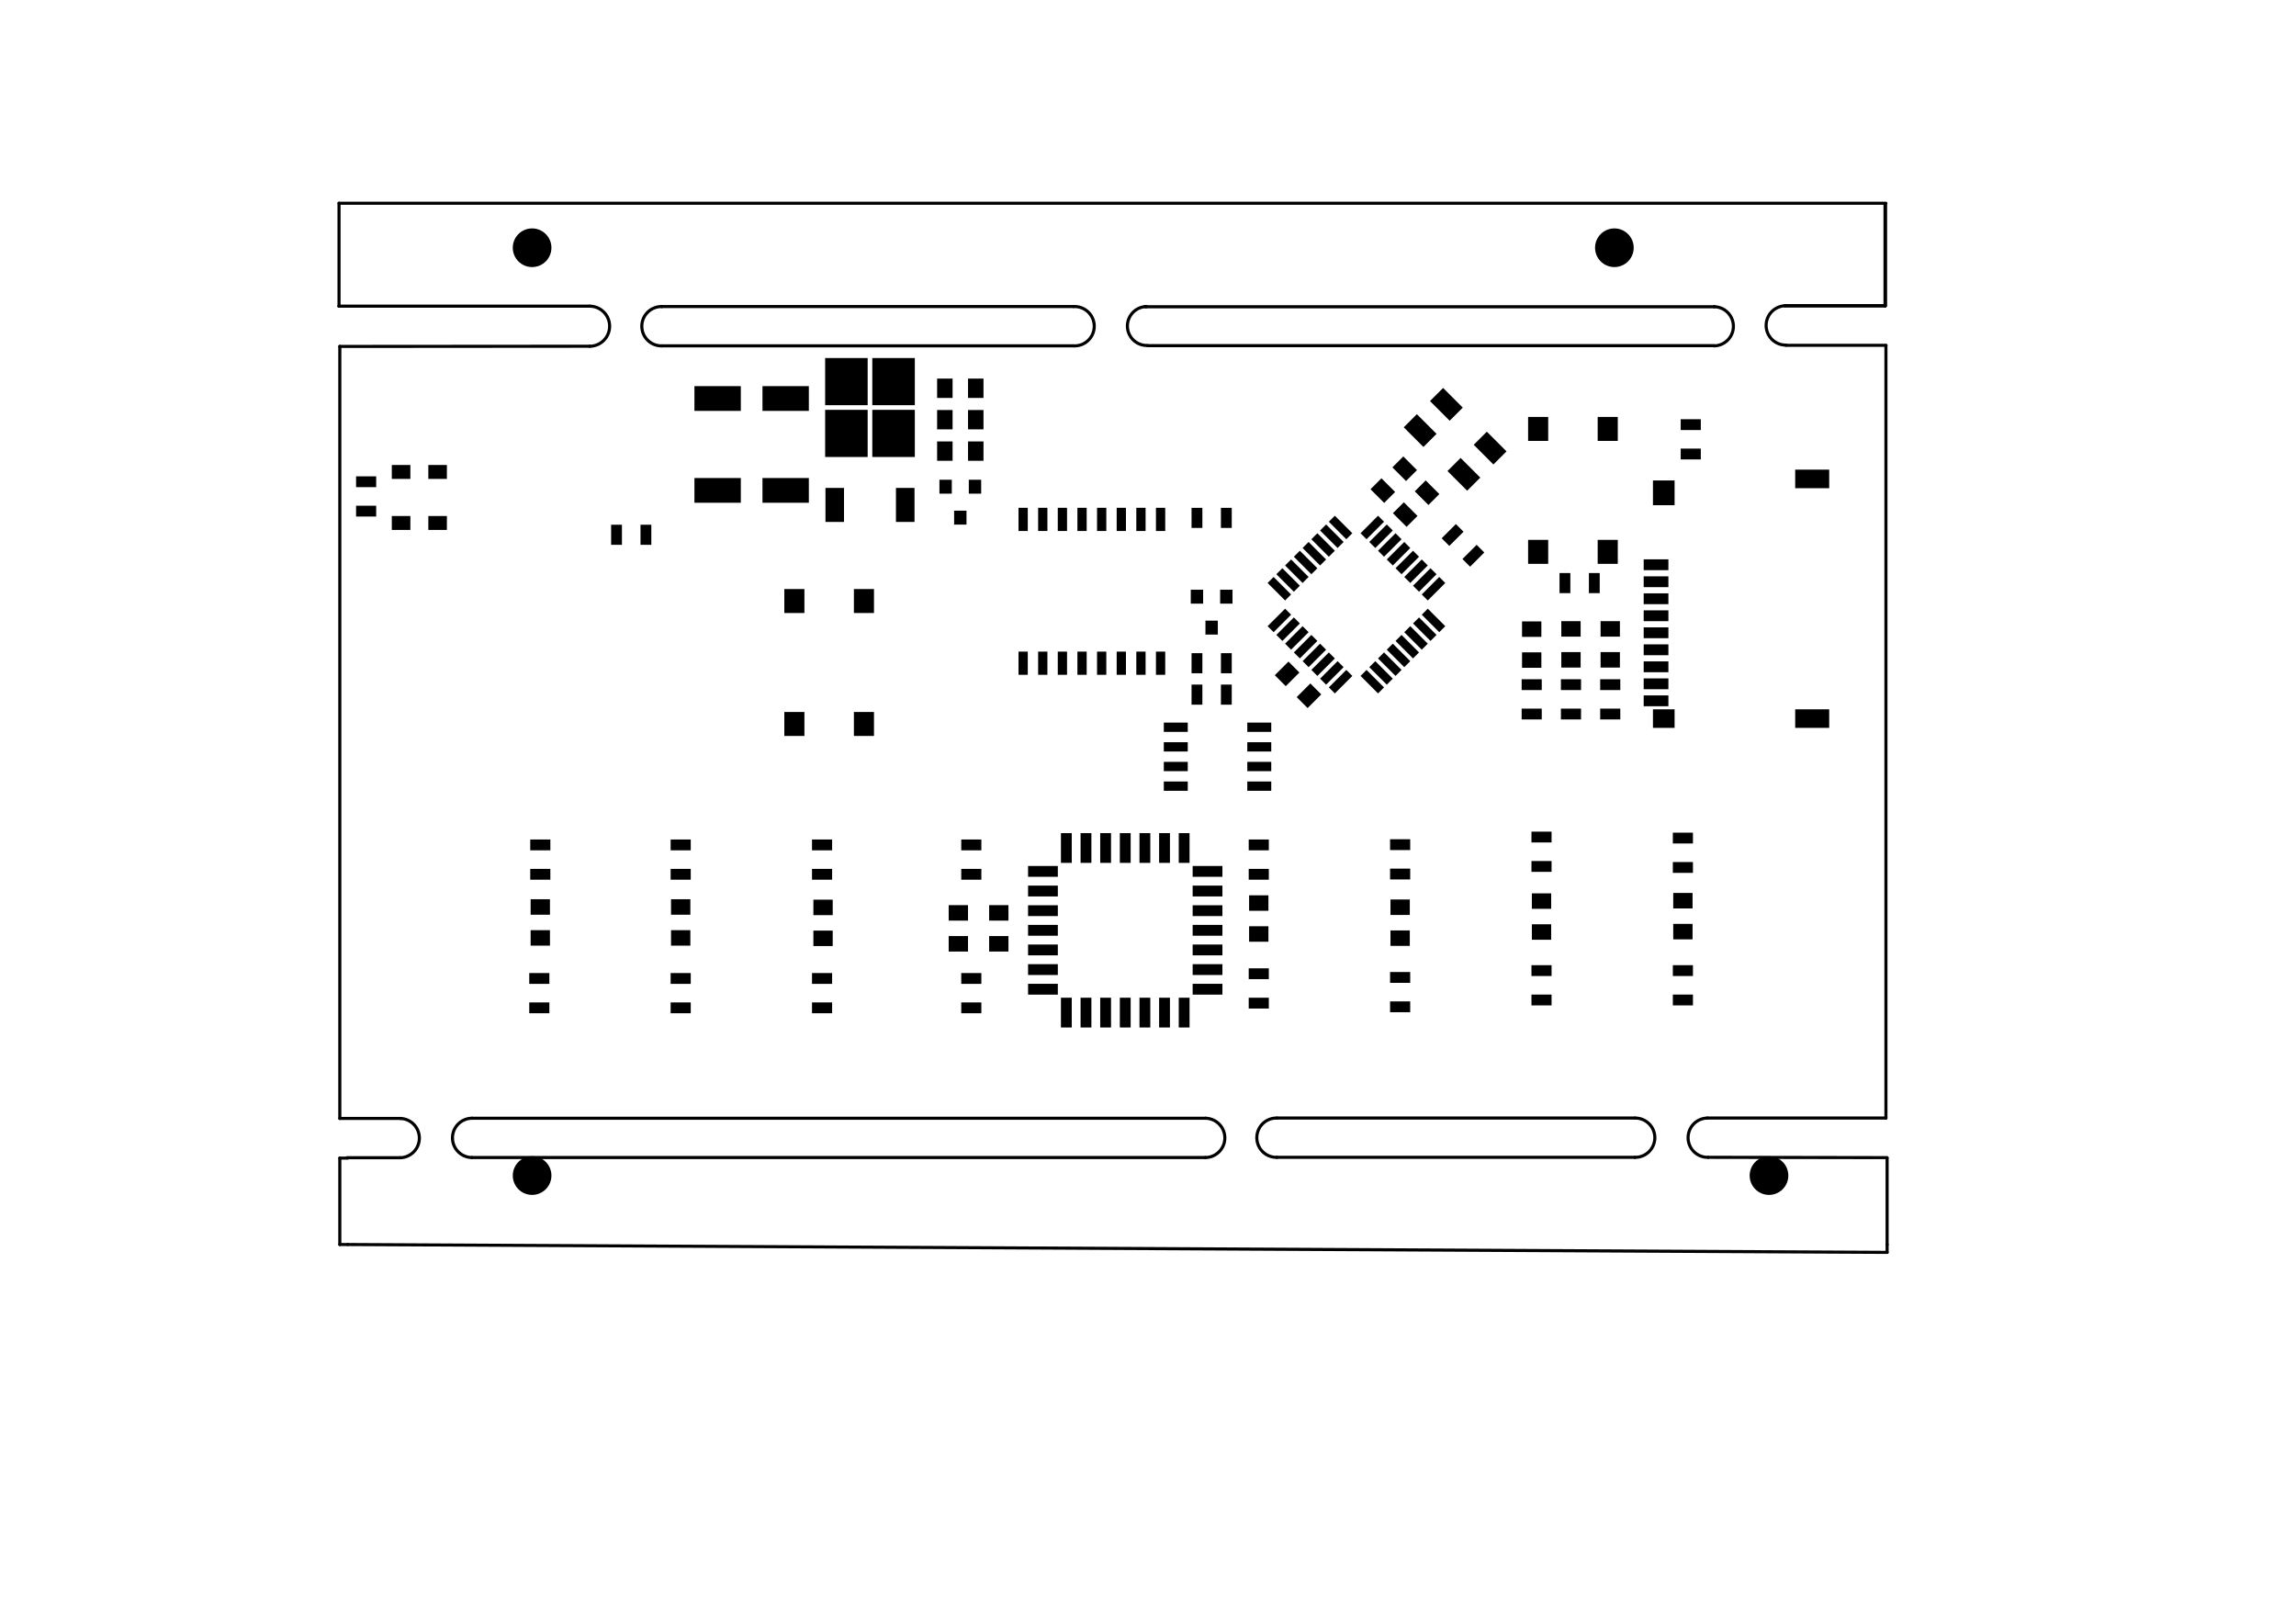 <?xml version="1.0" standalone="no"?>
 <!DOCTYPE svg PUBLIC "-//W3C//DTD SVG 1.1//EN" 
 "http://www.w3.org/Graphics/SVG/1.1/DTD/svg11.dtd"> 
<svg xmlns="http://www.w3.org/2000/svg" version="1.1" 
    width="29.7cm" height="21.001cm" viewBox="0 0 116930 82680 ">
<title>SVG Picture created as ThermocoupleLogger-F_Paste.svg date 2019/03/14 17:00:52 </title>
  <desc>Picture generated by PCBNEW </desc>
<g style="fill:#000000; fill-opacity:1;stroke:#000000; stroke-opacity:1;
stroke-linecap:round; stroke-linejoin:round; "
 transform="translate(0 0) scale(1 1)">
</g>
<g style="fill:#000000; fill-opacity:0.0; 
stroke:#000000; stroke-width:-0.001; stroke-opacity:1; 
stroke-linecap:round; stroke-linejoin:round;">
</g>
<g style="fill:#000000; fill-opacity:0.0; 
stroke:#000000; stroke-width:157.48; stroke-opacity:1; 
stroke-linecap:round; stroke-linejoin:round;">
<path d="M96106 63369
L96106 58969
" />
<path d="M96106 63769
L96106 63369
" />
<path d="M17706 63369
L96106 63769
" />
<path d="M17306 58969
L17706 58969
" />
<path d="M17306 63369
L17706 63369
" />
<path d="M17306 58969
L17306 63369
" />
<path d="M83266 58929
L65026 58929
" />
<path d="M86996 58929
L96106 58945
" />
<path d="M86956 56929
L96046 56929
" />
<path d="M65026 56929
L83266 56929
" />
<path d="M61390 58939
L24030 58939
" />
<path d="M24036 56939
L61396 56939
" />
<path d="M20406 56949
L17306 56949
" />
<path d="M20376 58949
L17666 58949
" />
<path d="M20376.7 58949.9 A1000.2 1000.2 0.0 0 0 20399.3 56950.6 " />
<path d="M24046.7 56939.9 A1000 1000 0.0 0 0 24030.1 58939.8 " />
<path d="M61376.7 58939.9 A1000 1000 0.0 0 0 61398 56940.1 " />
<path d="M65026.7 56929.9 A1000.2 1000.2 0.0 1 0 65028.5 58929.9 " />
<path d="M83256.7 58929.9 A1000.2 1000.2 0.0 1 0 83276.7 56929.7 " />
<path d="M86947.5 56929.9 A1000.2 1000.2 0.0 0 0 86986.7 58929.9 " />
<path d="M90906.7 15569.9 A1000.8 1000.8 0.0 0 0 90946.7 17570.7 " />
<path d="M54686.7 17609.9 A1000.8 1000.8 0.0 1 0 54686.7 15609.9 " />
<path d="M17266 15589
L17266 15589
" />
<path d="M30026 15589
L17266 15589
" />
<path d="M17306 17639
L30036 17629
" />
<path d="M33686 17609
L54686 17609
" />
<path d="M54666 15609
L33706 15609
" />
<path d="M30026.7 17629.9 A1020 1020 0.0 0 0 30026.7 15589.9 " />
<path d="M33706.7 15609.9 A1000.2 1000.2 0.0 1 0 33686.7 17610.1 " />
<path d="M87286 17599
L58456 17599
" />
<path d="M58306 15619
L87316 15619
" />
<path d="M58386.7 15609.9 A990.202 990.202 0.0 0 0 58426.7 17589.9 " />
<path d="M90951 17582
L96051 17582
" />
<path d="M96006 15569
L96006 10369
" />
<path d="M96006 10369
L96006 15569
" />
<path d="M96006 15569
L96006 10369
" />
<path d="M90906 15569
L96006 15569
" />
<path d="M96006 15569
L90906 15569
" />
<path d="M96006 10369
L96006 15569
" />
<path d="M87286.7 17609.9 A996 996 0.0 0 0 87294.8 15618 " />
<path d="M17266 10349
L96046 10349
" />
<path d="M17266 15589
L17266 10349
" />
<path d="M17306 56949
L17306 17639
" />
<path d="M96046 56929
L96046 17599
" />
</g>
<g style="fill:#000000; fill-opacity:0.0; 
stroke:#000000; stroke-width:0; stroke-opacity:1; 
stroke-linecap:round; stroke-linejoin:round;">
</g>
<g style="fill:#000000; fill-opacity:1.0; 
stroke:#000000; stroke-width:0; stroke-opacity:1; 
stroke-linecap:round; stroke-linejoin:round;">
<polyline style="fill-rule:evenodd;"
points="75387,24318
74719,24986
73716,23984
74385,23316
75387,24318
" /> 
<polyline style="fill-rule:evenodd;"
points="73160,22091
72492,22759
71489,21757
72158,21089
73160,22091
" /> 
<polyline style="fill-rule:evenodd;"
points="74496,20755
73828,21423
72826,20421
73494,19753
74496,20755
" /> 
<polyline style="fill-rule:evenodd;"
points="76723,22982
76055,23650
75053,22648
75721,21980
76723,22982
" /> 
<polyline style="fill-rule:evenodd;"
points="38831,25599
38831,24340
41193,24340
41193,25599
38831,25599
" /> 
<polyline style="fill-rule:evenodd;"
points="35366,25599
35366,24340
37728,24340
37728,25599
35366,25599
" /> 
<polyline style="fill-rule:evenodd;"
points="19954,26274
20899,26274
20899,26983
19954,26983
19954,26274
" /> 
<polyline style="fill-rule:evenodd;"
points="19954,23676
20899,23676
20899,24385
19954,24385
19954,23676
" /> 
<circle cx="27098.9" cy="12614" r="984.252" /> 
</g>
<g style="fill:#000000; fill-opacity:1.0; 
stroke:#000000; stroke-width:118.11; stroke-opacity:1; 
stroke-linecap:round; stroke-linejoin:round;">
</g>
<g style="fill:#000000; fill-opacity:1.0; 
stroke:#000000; stroke-width:0; stroke-opacity:1; 
stroke-linecap:round; stroke-linejoin:round;">
<circle cx="82217" cy="12614" r="984.252" /> 
</g>
<g style="fill:#000000; fill-opacity:1.0; 
stroke:#000000; stroke-width:118.11; stroke-opacity:1; 
stroke-linecap:round; stroke-linejoin:round;">
</g>
<g style="fill:#000000; fill-opacity:1.0; 
stroke:#000000; stroke-width:0; stroke-opacity:1; 
stroke-linecap:round; stroke-linejoin:round;">
<circle cx="27098.9" cy="59858.1" r="984.252" /> 
</g>
<g style="fill:#000000; fill-opacity:1.0; 
stroke:#000000; stroke-width:118.11; stroke-opacity:1; 
stroke-linecap:round; stroke-linejoin:round;">
</g>
<g style="fill:#000000; fill-opacity:1.0; 
stroke:#000000; stroke-width:0; stroke-opacity:1; 
stroke-linecap:round; stroke-linejoin:round;">
<circle cx="90091" cy="59858.1" r="984.252" /> 
</g>
<g style="fill:#000000; fill-opacity:1.0; 
stroke:#000000; stroke-width:118.11; stroke-opacity:1; 
stroke-linecap:round; stroke-linejoin:round;">
</g>
<g style="fill:#000000; fill-opacity:1.0; 
stroke:#000000; stroke-width:0; stroke-opacity:1; 
stroke-linecap:round; stroke-linejoin:round;">
<polyline style="fill-rule:evenodd;"
points="82390,22450
81366,22450
81366,21229
82390,21229
82390,22450
" /> 
<polyline style="fill-rule:evenodd;"
points="82390,28710
81366,28710
81366,27489
82390,27489
82390,28710
" /> 
<polyline style="fill-rule:evenodd;"
points="78846,22450
77823,22450
77823,21229
78846,21229
78846,22450
" /> 
<polyline style="fill-rule:evenodd;"
points="78846,28710
77823,28710
77823,27489
78846,27489
78846,28710
" /> 
<polyline style="fill-rule:evenodd;"
points="72407,31299
72713,30993
73604,31884
73298,32190
72407,31299
" /> 
<polyline style="fill-rule:evenodd;"
points="71962,31744
72268,31438
73159,32329
72852,32635
71962,31744
" /> 
<polyline style="fill-rule:evenodd;"
points="71516,32190
71822,31884
72713,32774
72407,33081
71516,32190
" /> 
<polyline style="fill-rule:evenodd;"
points="71071,32635
71377,32329
72268,33220
71962,33526
71071,32635
" /> 
<polyline style="fill-rule:evenodd;"
points="70625,33081
70932,32774
71822,33665
71516,33971
70625,33081
" /> 
<polyline style="fill-rule:evenodd;"
points="70180,33526
70486,33220
71377,34111
71071,34417
70180,33526
" /> 
<polyline style="fill-rule:evenodd;"
points="69734,33971
70041,33665
70932,34556
70625,34862
69734,33971
" /> 
<polyline style="fill-rule:evenodd;"
points="69289,34417
69595,34111
70486,35001
70180,35308
69289,34417
" /> 
<polyline style="fill-rule:evenodd;"
points="68565,34111
68871,34417
67981,35308
67674,35001
68565,34111
" /> 
<polyline style="fill-rule:evenodd;"
points="68120,33665
68426,33971
67535,34862
67229,34556
68120,33665
" /> 
<polyline style="fill-rule:evenodd;"
points="67674,33220
67981,33526
67090,34417
66784,34111
67674,33220
" /> 
<polyline style="fill-rule:evenodd;"
points="67229,32774
67535,33081
66644,33971
66338,33665
67229,32774
" /> 
<polyline style="fill-rule:evenodd;"
points="66784,32329
67090,32635
66199,33526
65893,33220
66784,32329
" /> 
<polyline style="fill-rule:evenodd;"
points="66338,31884
66644,32190
65753,33081
65447,32774
66338,31884
" /> 
<polyline style="fill-rule:evenodd;"
points="65893,31438
66199,31744
65308,32635
65002,32329
65893,31438
" /> 
<polyline style="fill-rule:evenodd;"
points="65447,30993
65753,31299
64863,32190
64556,31884
65447,30993
" /> 
<polyline style="fill-rule:evenodd;"
points="64556,29684
64863,29378
65753,30269
65447,30575
64556,29684
" /> 
<polyline style="fill-rule:evenodd;"
points="65002,29239
65308,28933
66199,29823
65893,30130
65002,29239
" /> 
<polyline style="fill-rule:evenodd;"
points="65447,28793
65753,28487
66644,29378
66338,29684
65447,28793
" /> 
<polyline style="fill-rule:evenodd;"
points="65893,28348
66199,28042
67090,28933
66784,29239
65893,28348
" /> 
<polyline style="fill-rule:evenodd;"
points="66338,27903
66644,27596
67535,28487
67229,28793
66338,27903
" /> 
<polyline style="fill-rule:evenodd;"
points="66784,27457
67090,27151
67981,28042
67674,28348
66784,27457
" /> 
<polyline style="fill-rule:evenodd;"
points="67229,27012
67535,26705
68426,27596
68120,27903
67229,27012
" /> 
<polyline style="fill-rule:evenodd;"
points="67674,26566
67981,26260
68871,27151
68565,27457
67674,26566
" /> 
<polyline style="fill-rule:evenodd;"
points="70180,26260
70486,26566
69595,27457
69289,27151
70180,26260
" /> 
<polyline style="fill-rule:evenodd;"
points="70625,26705
70932,27012
70041,27903
69734,27596
70625,26705
" /> 
<polyline style="fill-rule:evenodd;"
points="71071,27151
71377,27457
70486,28348
70180,28042
71071,27151
" /> 
<polyline style="fill-rule:evenodd;"
points="71516,27596
71822,27903
70932,28793
70625,28487
71516,27596
" /> 
<polyline style="fill-rule:evenodd;"
points="71962,28042
72268,28348
71377,29239
71071,28933
71962,28042
" /> 
<polyline style="fill-rule:evenodd;"
points="72407,28487
72713,28793
71822,29684
71516,29378
72407,28487
" /> 
<polyline style="fill-rule:evenodd;"
points="72852,28933
73159,29239
72268,30130
71962,29823
72852,28933
" /> 
<polyline style="fill-rule:evenodd;"
points="73298,29378
73604,29684
72713,30575
72407,30269
73298,29378
" /> 
<polyline style="fill-rule:evenodd;"
points="84968,30763
83709,30763
83709,30212
84968,30212
84968,30763
" /> 
<polyline style="fill-rule:evenodd;"
points="84968,29897
83709,29897
83709,29346
84968,29346
84968,29897
" /> 
<polyline style="fill-rule:evenodd;"
points="84968,29031
83709,29031
83709,28480
84968,28480
84968,29031
" /> 
<polyline style="fill-rule:evenodd;"
points="84968,31629
83709,31629
83709,31078
84968,31078
84968,31629
" /> 
<polyline style="fill-rule:evenodd;"
points="84968,32495
83709,32495
83709,31944
84968,31944
84968,32495
" /> 
<polyline style="fill-rule:evenodd;"
points="84968,33362
83709,33362
83709,32810
84968,32810
84968,33362
" /> 
<polyline style="fill-rule:evenodd;"
points="84968,35094
83709,35094
83709,34543
84968,34543
84968,35094
" /> 
<polyline style="fill-rule:evenodd;"
points="84968,34228
83709,34228
83709,33677
84968,33677
84968,34228
" /> 
<polyline style="fill-rule:evenodd;"
points="84968,35960
83709,35960
83709,35409
84968,35409
84968,35960
" /> 
<polyline style="fill-rule:evenodd;"
points="85283,37062
84181,37062
84181,36117
85283,36117
85283,37062
" /> 
<polyline style="fill-rule:evenodd;"
points="85283,25724
84181,25724
84181,24464
85283,24464
85283,25724
" /> 
<polyline style="fill-rule:evenodd;"
points="93157,37062
91425,37062
91425,36117
93157,36117
93157,37062
" /> 
<polyline style="fill-rule:evenodd;"
points="93157,24858
91425,24858
91425,23913
93157,23913
93157,24858
" /> 
<polyline style="fill-rule:evenodd;"
points="72607,24461
73303,25157
72747,25713
72051,25018
72607,24461
" /> 
<polyline style="fill-rule:evenodd;"
points="71494,25574
72190,26270
71633,26827
70937,26131
71494,25574
" /> 
<polyline style="fill-rule:evenodd;"
points="70354,24354
71050,25050
70493,25607
69797,24911
70354,24354
" /> 
<polyline style="fill-rule:evenodd;"
points="71467,23241
72163,23937
71607,24493
70911,23798
71467,23241
" /> 
<polyline style="fill-rule:evenodd;"
points="58870,33179
59342,33179
59342,34360
58870,34360
58870,33179
" /> 
<polyline style="fill-rule:evenodd;"
points="57870,33179
58342,33179
58342,34360
57870,34360
57870,33179
" /> 
<polyline style="fill-rule:evenodd;"
points="56870,33179
57342,33179
57342,34360
56870,34360
56870,33179
" /> 
<polyline style="fill-rule:evenodd;"
points="55870,33179
56342,33179
56342,34360
55870,34360
55870,33179
" /> 
<polyline style="fill-rule:evenodd;"
points="54870,33179
55342,33179
55342,34360
54870,34360
54870,33179
" /> 
<polyline style="fill-rule:evenodd;"
points="53870,33179
54342,33179
54342,34360
53870,34360
53870,33179
" /> 
<polyline style="fill-rule:evenodd;"
points="52870,33179
53342,33179
53342,34360
52870,34360
52870,33179
" /> 
<polyline style="fill-rule:evenodd;"
points="51870,33179
52342,33179
52342,34360
51870,34360
51870,33179
" /> 
<polyline style="fill-rule:evenodd;"
points="51870,25856
52342,25856
52342,27037
51870,27037
51870,25856
" /> 
<polyline style="fill-rule:evenodd;"
points="52870,25856
53342,25856
53342,27037
52870,27037
52870,25856
" /> 
<polyline style="fill-rule:evenodd;"
points="53870,25856
54342,25856
54342,27037
53870,27037
53870,25856
" /> 
<polyline style="fill-rule:evenodd;"
points="54870,25856
55342,25856
55342,27037
54870,27037
54870,25856
" /> 
<polyline style="fill-rule:evenodd;"
points="55870,25856
56342,25856
56342,27037
55870,27037
55870,25856
" /> 
<polyline style="fill-rule:evenodd;"
points="56870,25856
57342,25856
57342,27037
56870,27037
56870,25856
" /> 
<polyline style="fill-rule:evenodd;"
points="57870,25856
58342,25856
58342,27037
57870,27037
57870,25856
" /> 
<polyline style="fill-rule:evenodd;"
points="58870,25856
59342,25856
59342,27037
58870,27037
58870,25856
" /> 
<polyline style="fill-rule:evenodd;"
points="82498,32416
81514,32416
81514,31628
82498,31628
82498,32416
" /> 
<polyline style="fill-rule:evenodd;"
points="82498,33991
81514,33991
81514,33203
82498,33203
82498,33991
" /> 
<polyline style="fill-rule:evenodd;"
points="78498,34003
77514,34003
77514,33216
78498,33216
78498,34003
" /> 
<polyline style="fill-rule:evenodd;"
points="78498,32428
77514,32428
77514,31641
78498,31641
78498,32428
" /> 
<polyline style="fill-rule:evenodd;"
points="82518,35137
81494,35137
81494,34586
82518,34586
82518,35137
" /> 
<polyline style="fill-rule:evenodd;"
points="82518,36633
81494,36633
81494,36082
82518,36082
82518,36633
" /> 
<polyline style="fill-rule:evenodd;"
points="78518,36633
77494,36633
77494,36082
78518,36082
78518,36633
" /> 
<polyline style="fill-rule:evenodd;"
points="78518,35137
77494,35137
77494,34586
78518,34586
78518,35137
" /> 
<polyline style="fill-rule:evenodd;"
points="80518,36633
79494,36633
79494,36082
80518,36082
80518,36633
" /> 
<polyline style="fill-rule:evenodd;"
points="80518,35137
79494,35137
79494,34586
80518,34586
80518,35137
" /> 
<polyline style="fill-rule:evenodd;"
points="80498,32416
79514,32416
79514,31628
80498,31628
80498,32416
" /> 
<polyline style="fill-rule:evenodd;"
points="80498,33991
79514,33991
79514,33203
80498,33203
80498,33991
" /> 
<polyline style="fill-rule:evenodd;"
points="64618,49857
63594,49857
63594,49306
64618,49306
64618,49857
" /> 
<polyline style="fill-rule:evenodd;"
points="64618,51353
63594,51353
63594,50802
64618,50802
64618,51353
" /> 
<polyline style="fill-rule:evenodd;"
points="42378,51593
41354,51593
41354,51042
42378,51042
42378,51593
" /> 
<polyline style="fill-rule:evenodd;"
points="42378,50097
41354,50097
41354,49546
42378,49546
42378,50097
" /> 
<polyline style="fill-rule:evenodd;"
points="54582,43936
54031,43936
54031,42421
54582,42421
54582,43936
" /> 
<polyline style="fill-rule:evenodd;"
points="55582,43936
55031,43936
55031,42421
55582,42421
55582,43936
" /> 
<polyline style="fill-rule:evenodd;"
points="56582,43936
56031,43936
56031,42421
56582,42421
56582,43936
" /> 
<polyline style="fill-rule:evenodd;"
points="57582,43936
57031,43936
57031,42421
57582,42421
57582,43936
" /> 
<polyline style="fill-rule:evenodd;"
points="58582,43936
58031,43936
58031,42421
58582,42421
58582,43936
" /> 
<polyline style="fill-rule:evenodd;"
points="59582,43936
59031,43936
59031,42421
59582,42421
59582,43936
" /> 
<polyline style="fill-rule:evenodd;"
points="60582,43936
60031,43936
60031,42421
60582,42421
60582,43936
" /> 
<polyline style="fill-rule:evenodd;"
points="62255,44645
60739,44645
60739,44094
62255,44094
62255,44645
" /> 
<polyline style="fill-rule:evenodd;"
points="62255,45645
60739,45645
60739,45094
62255,45094
62255,45645
" /> 
<polyline style="fill-rule:evenodd;"
points="62255,46645
60739,46645
60739,46094
62255,46094
62255,46645
" /> 
<polyline style="fill-rule:evenodd;"
points="62255,47645
60739,47645
60739,47094
62255,47094
62255,47645
" /> 
<polyline style="fill-rule:evenodd;"
points="62255,48645
60739,48645
60739,48094
62255,48094
62255,48645
" /> 
<polyline style="fill-rule:evenodd;"
points="62255,49645
60739,49645
60739,49094
62255,49094
62255,49645
" /> 
<polyline style="fill-rule:evenodd;"
points="62255,50645
60739,50645
60739,50094
62255,50094
62255,50645
" /> 
<polyline style="fill-rule:evenodd;"
points="60582,52318
60031,52318
60031,50802
60582,50802
60582,52318
" /> 
<polyline style="fill-rule:evenodd;"
points="59582,52318
59031,52318
59031,50802
59582,50802
59582,52318
" /> 
<polyline style="fill-rule:evenodd;"
points="58582,52318
58031,52318
58031,50802
58582,50802
58582,52318
" /> 
<polyline style="fill-rule:evenodd;"
points="57582,52318
57031,52318
57031,50802
57582,50802
57582,52318
" /> 
<polyline style="fill-rule:evenodd;"
points="56582,52318
56031,52318
56031,50802
56582,50802
56582,52318
" /> 
<polyline style="fill-rule:evenodd;"
points="55582,52318
55031,52318
55031,50802
55582,50802
55582,52318
" /> 
<polyline style="fill-rule:evenodd;"
points="54582,52318
54031,52318
54031,50802
54582,50802
54582,52318
" /> 
<polyline style="fill-rule:evenodd;"
points="53873,44645
52357,44645
52357,44094
53873,44094
53873,44645
" /> 
<polyline style="fill-rule:evenodd;"
points="53873,45645
52357,45645
52357,45094
53873,45094
53873,45645
" /> 
<polyline style="fill-rule:evenodd;"
points="53873,46645
52357,46645
52357,46094
53873,46094
53873,46645
" /> 
<polyline style="fill-rule:evenodd;"
points="53873,50645
52357,50645
52357,50094
53873,50094
53873,50645
" /> 
<polyline style="fill-rule:evenodd;"
points="53873,49645
52357,49645
52357,49094
53873,49094
53873,49645
" /> 
<polyline style="fill-rule:evenodd;"
points="53873,48645
52357,48645
52357,48094
53873,48094
53873,48645
" /> 
<polyline style="fill-rule:evenodd;"
points="53873,47645
52357,47645
52357,47094
53873,47094
53873,47645
" /> 
<polyline style="fill-rule:evenodd;"
points="71818,44780
70794,44780
70794,44229
71818,44229
71818,44780
" /> 
<polyline style="fill-rule:evenodd;"
points="71818,43284
70794,43284
70794,42733
71818,42733
71818,43284
" /> 
<polyline style="fill-rule:evenodd;"
points="48513,20877
48513,21862
47725,21862
47725,20877
48513,20877
" /> 
<polyline style="fill-rule:evenodd;"
points="50087,20877
50087,21862
49300,21862
49300,20877
50087,20877
" /> 
<polyline style="fill-rule:evenodd;"
points="50087,19277
50087,20262
49300,20262
49300,19277
50087,19277
" /> 
<polyline style="fill-rule:evenodd;"
points="48513,19277
48513,20262
47725,20262
47725,19277
48513,19277
" /> 
<polyline style="fill-rule:evenodd;"
points="49300,23462
49300,22477
50087,22477
50087,23462
49300,23462
" /> 
<polyline style="fill-rule:evenodd;"
points="47725,23462
47725,22477
48513,22477
48513,23462
47725,23462
" /> 
<polyline style="fill-rule:evenodd;"
points="63614,47163
64598,47163
64598,47951
63614,47951
63614,47163
" /> 
<polyline style="fill-rule:evenodd;"
points="63614,45588
64598,45588
64598,46376
63614,46376
63614,45588
" /> 
<polyline style="fill-rule:evenodd;"
points="70814,47376
71798,47376
71798,48163
70814,48163
70814,47376
" /> 
<polyline style="fill-rule:evenodd;"
points="70814,45801
71798,45801
71798,46588
70814,46588
70814,45801
" /> 
<polyline style="fill-rule:evenodd;"
points="78014,47063
78998,47063
78998,47851
78014,47851
78014,47063
" /> 
<polyline style="fill-rule:evenodd;"
points="78014,45488
78998,45488
78998,46276
78014,46276
78014,45488
" /> 
<polyline style="fill-rule:evenodd;"
points="85214,45468
86198,45468
86198,46256
85214,46256
85214,45468
" /> 
<polyline style="fill-rule:evenodd;"
points="85214,47043
86198,47043
86198,47831
85214,47831
85214,47043
" /> 
<polyline style="fill-rule:evenodd;"
points="27024,45788
28008,45788
28008,46576
27024,46576
27024,45788
" /> 
<polyline style="fill-rule:evenodd;"
points="27024,47363
28008,47363
28008,48151
27024,48151
27024,47363
" /> 
<polyline style="fill-rule:evenodd;"
points="34174,45788
35158,45788
35158,46576
34174,46576
34174,45788
" /> 
<polyline style="fill-rule:evenodd;"
points="34174,47363
35158,47363
35158,48151
34174,48151
34174,47363
" /> 
<polyline style="fill-rule:evenodd;"
points="41424,47385
42408,47385
42408,48172
41424,48172
41424,47385
" /> 
<polyline style="fill-rule:evenodd;"
points="41424,45810
42408,45810
42408,46597
41424,46597
41424,45810
" /> 
<polyline style="fill-rule:evenodd;"
points="48314,46088
49298,46088
49298,46876
48314,46876
48314,46088
" /> 
<polyline style="fill-rule:evenodd;"
points="48314,47663
49298,47663
49298,48451
48314,48451
48314,47663
" /> 
<polyline style="fill-rule:evenodd;"
points="64618,44793
63594,44793
63594,44242
64618,44242
64618,44793
" /> 
<polyline style="fill-rule:evenodd;"
points="64618,43297
63594,43297
63594,42746
64618,42746
64618,43297
" /> 
<polyline style="fill-rule:evenodd;"
points="71818,50045
70794,50045
70794,49494
71818,49494
71818,50045
" /> 
<polyline style="fill-rule:evenodd;"
points="71818,51541
70794,51541
70794,50990
71818,50990
71818,51541
" /> 
<polyline style="fill-rule:evenodd;"
points="79018,42897
77994,42897
77994,42346
79018,42346
79018,42897
" /> 
<polyline style="fill-rule:evenodd;"
points="79018,44393
77994,44393
77994,43842
79018,43842
79018,44393
" /> 
<polyline style="fill-rule:evenodd;"
points="79018,51193
77994,51193
77994,50642
79018,50642
79018,51193
" /> 
<polyline style="fill-rule:evenodd;"
points="79018,49697
77994,49697
77994,49146
79018,49146
79018,49697
" /> 
<polyline style="fill-rule:evenodd;"
points="86218,42949
85194,42949
85194,42398
86218,42398
86218,42949
" /> 
<polyline style="fill-rule:evenodd;"
points="86218,44445
85194,44445
85194,43894
86218,43894
86218,44445
" /> 
<polyline style="fill-rule:evenodd;"
points="86218,51193
85194,51193
85194,50642
86218,50642
86218,51193
" /> 
<polyline style="fill-rule:evenodd;"
points="86218,49697
85194,49697
85194,49146
86218,49146
86218,49697
" /> 
<polyline style="fill-rule:evenodd;"
points="28028,43297
27004,43297
27004,42746
28028,42746
28028,43297
" /> 
<polyline style="fill-rule:evenodd;"
points="28028,44793
27004,44793
27004,44242
28028,44242
28028,44793
" /> 
<polyline style="fill-rule:evenodd;"
points="27978,51593
26954,51593
26954,51042
27978,51042
27978,51593
" /> 
<polyline style="fill-rule:evenodd;"
points="27978,50097
26954,50097
26954,49546
27978,49546
27978,50097
" /> 
<polyline style="fill-rule:evenodd;"
points="35178,44793
34154,44793
34154,44242
35178,44242
35178,44793
" /> 
<polyline style="fill-rule:evenodd;"
points="35178,43297
34154,43297
34154,42746
35178,42746
35178,43297
" /> 
<polyline style="fill-rule:evenodd;"
points="35178,50097
34154,50097
34154,49546
35178,49546
35178,50097
" /> 
<polyline style="fill-rule:evenodd;"
points="35178,51593
34154,51593
34154,51042
35178,51042
35178,51593
" /> 
<polyline style="fill-rule:evenodd;"
points="42378,43297
41354,43297
41354,42746
42378,42746
42378,43297
" /> 
<polyline style="fill-rule:evenodd;"
points="42378,44793
41354,44793
41354,44242
42378,44242
42378,44793
" /> 
<polyline style="fill-rule:evenodd;"
points="49978,44793
48954,44793
48954,44242
49978,44242
49978,44793
" /> 
<polyline style="fill-rule:evenodd;"
points="49978,43297
48954,43297
48954,42746
49978,42746
49978,43297
" /> 
<polyline style="fill-rule:evenodd;"
points="49978,50097
48954,50097
48954,49546
49978,49546
49978,50097
" /> 
<polyline style="fill-rule:evenodd;"
points="49978,51593
48954,51593
48954,51042
49978,51042
49978,51593
" /> 
<polyline style="fill-rule:evenodd;"
points="18134,25750
19158,25750
19158,26301
18134,26301
18134,25750
" /> 
<polyline style="fill-rule:evenodd;"
points="18134,24254
19158,24254
19158,24805
18134,24805
18134,24254
" /> 
<polyline style="fill-rule:evenodd;"
points="31674,26718
31674,27741
31123,27741
31123,26718
31674,26718
" /> 
<polyline style="fill-rule:evenodd;"
points="33170,26718
33170,27741
32619,27741
32619,26718
33170,26718
" /> 
<polyline style="fill-rule:evenodd;"
points="62730,34858
62730,35881
62179,35881
62179,34858
62730,34858
" /> 
<polyline style="fill-rule:evenodd;"
points="61234,34858
61234,35881
60683,35881
60683,34858
61234,34858
" /> 
<polyline style="fill-rule:evenodd;"
points="74478,28465
75202,27742
75592,28131
74868,28855
74478,28465
" /> 
<polyline style="fill-rule:evenodd;"
points="73421,27408
74144,26684
74534,27073
73810,27797
73421,27408
" /> 
<polyline style="fill-rule:evenodd;"
points="61234,33258
61234,34281
60683,34281
60683,33258
61234,33258
" /> 
<polyline style="fill-rule:evenodd;"
points="62730,33258
62730,34281
62179,34281
62179,33258
62730,33258
" /> 
<polyline style="fill-rule:evenodd;"
points="61391,31602
62021,31602
62021,32311
61391,32311
61391,31602
" /> 
<polyline style="fill-rule:evenodd;"
points="60643,30028
61273,30028
61273,30736
60643,30736
60643,30028
" /> 
<polyline style="fill-rule:evenodd;"
points="62139,30028
62769,30028
62769,30736
62139,30736
62139,30028
" /> 
<polyline style="fill-rule:evenodd;"
points="44510,31213
43487,31213
43487,29993
44510,29993
44510,31213
" /> 
<polyline style="fill-rule:evenodd;"
points="44510,37473
43487,37473
43487,36253
44510,36253
44510,37473
" /> 
<polyline style="fill-rule:evenodd;"
points="40967,31213
39944,31213
39944,29993
40967,29993
40967,31213
" /> 
<polyline style="fill-rule:evenodd;"
points="40967,37473
39944,37473
39944,36253
40967,36253
40967,37473
" /> 
<polyline style="fill-rule:evenodd;"
points="63522,37266
63522,36793
64742,36793
64742,37266
63522,37266
" /> 
<polyline style="fill-rule:evenodd;"
points="63522,38266
63522,37793
64742,37793
64742,38266
63522,38266
" /> 
<polyline style="fill-rule:evenodd;"
points="63522,39266
63522,38793
64742,38793
64742,39266
63522,39266
" /> 
<polyline style="fill-rule:evenodd;"
points="63522,40266
63522,39793
64742,39793
64742,40266
63522,40266
" /> 
<polyline style="fill-rule:evenodd;"
points="59270,40266
59270,39793
60490,39793
60490,40266
59270,40266
" /> 
<polyline style="fill-rule:evenodd;"
points="59270,39266
59270,38793
60490,38793
60490,39266
59270,39266
" /> 
<polyline style="fill-rule:evenodd;"
points="59270,38266
59270,37793
60490,37793
60490,38266
59270,38266
" /> 
<polyline style="fill-rule:evenodd;"
points="59270,37266
59270,36793
60490,36793
60490,37266
59270,37266
" /> 
<polyline style="fill-rule:evenodd;"
points="35366,20921
35366,19661
37728,19661
37728,20921
35366,20921
" /> 
<polyline style="fill-rule:evenodd;"
points="38831,20921
38831,19661
41193,19661
41193,20921
38831,20921
" /> 
<polyline style="fill-rule:evenodd;"
points="51358,46876
50374,46876
50374,46088
51358,46088
51358,46876
" /> 
<polyline style="fill-rule:evenodd;"
points="51358,48451
50374,48451
50374,47663
51358,47663
51358,48451
" /> 
<polyline style="fill-rule:evenodd;"
points="46590,23269
44424,23269
44424,20868
46590,20868
46590,23269
" /> 
<polyline style="fill-rule:evenodd;"
points="44188,20631
42023,20631
42023,18230
44188,18230
44188,20631
" /> 
<polyline style="fill-rule:evenodd;"
points="44188,23269
42023,23269
42023,20868
44188,20868
44188,23269
" /> 
<polyline style="fill-rule:evenodd;"
points="46590,20631
44424,20631
44424,18230
46590,18230
46590,20631
" /> 
<polyline style="fill-rule:evenodd;"
points="46574,26576
45629,26576
45629,24844
46574,24844
46574,26576
" /> 
<polyline style="fill-rule:evenodd;"
points="42983,26576
42039,26576
42039,24844
42983,24844
42983,26576
" /> 
<polyline style="fill-rule:evenodd;"
points="48591,26002
49221,26002
49221,26711
48591,26711
48591,26002
" /> 
<polyline style="fill-rule:evenodd;"
points="47843,24428
48473,24428
48473,25136
47843,25136
47843,24428
" /> 
<polyline style="fill-rule:evenodd;"
points="49339,24428
49969,24428
49969,25136
49339,25136
49339,24428
" /> 
<polyline style="fill-rule:evenodd;"
points="61234,25858
61234,26881
60683,26881
60683,25858
61234,25858
" /> 
<polyline style="fill-rule:evenodd;"
points="62730,25858
62730,26881
62179,26881
62179,25858
62730,25858
" /> 
<polyline style="fill-rule:evenodd;"
points="21814,23676
22759,23676
22759,24385
21814,24385
21814,23676
" /> 
<polyline style="fill-rule:evenodd;"
points="21814,26274
22759,26274
22759,26983
21814,26983
21814,26274
" /> 
<polyline style="fill-rule:evenodd;"
points="66037,35496
66733,34800
67289,35357
66593,36053
66037,35496
" /> 
<polyline style="fill-rule:evenodd;"
points="64923,34382
65619,33686
66176,34243
65480,34939
64923,34382
" /> 
<polyline style="fill-rule:evenodd;"
points="81470,29178
81470,30201
80919,30201
80919,29178
81470,29178
" /> 
<polyline style="fill-rule:evenodd;"
points="79974,29178
79974,30201
79423,30201
79423,29178
79974,29178
" /> 
<polyline style="fill-rule:evenodd;"
points="85594,22842
86618,22842
86618,23393
85594,23393
85594,22842
" /> 
<polyline style="fill-rule:evenodd;"
points="85594,21346
86618,21346
86618,21897
85594,21897
85594,21346
" /> 
</g> 
</svg>
